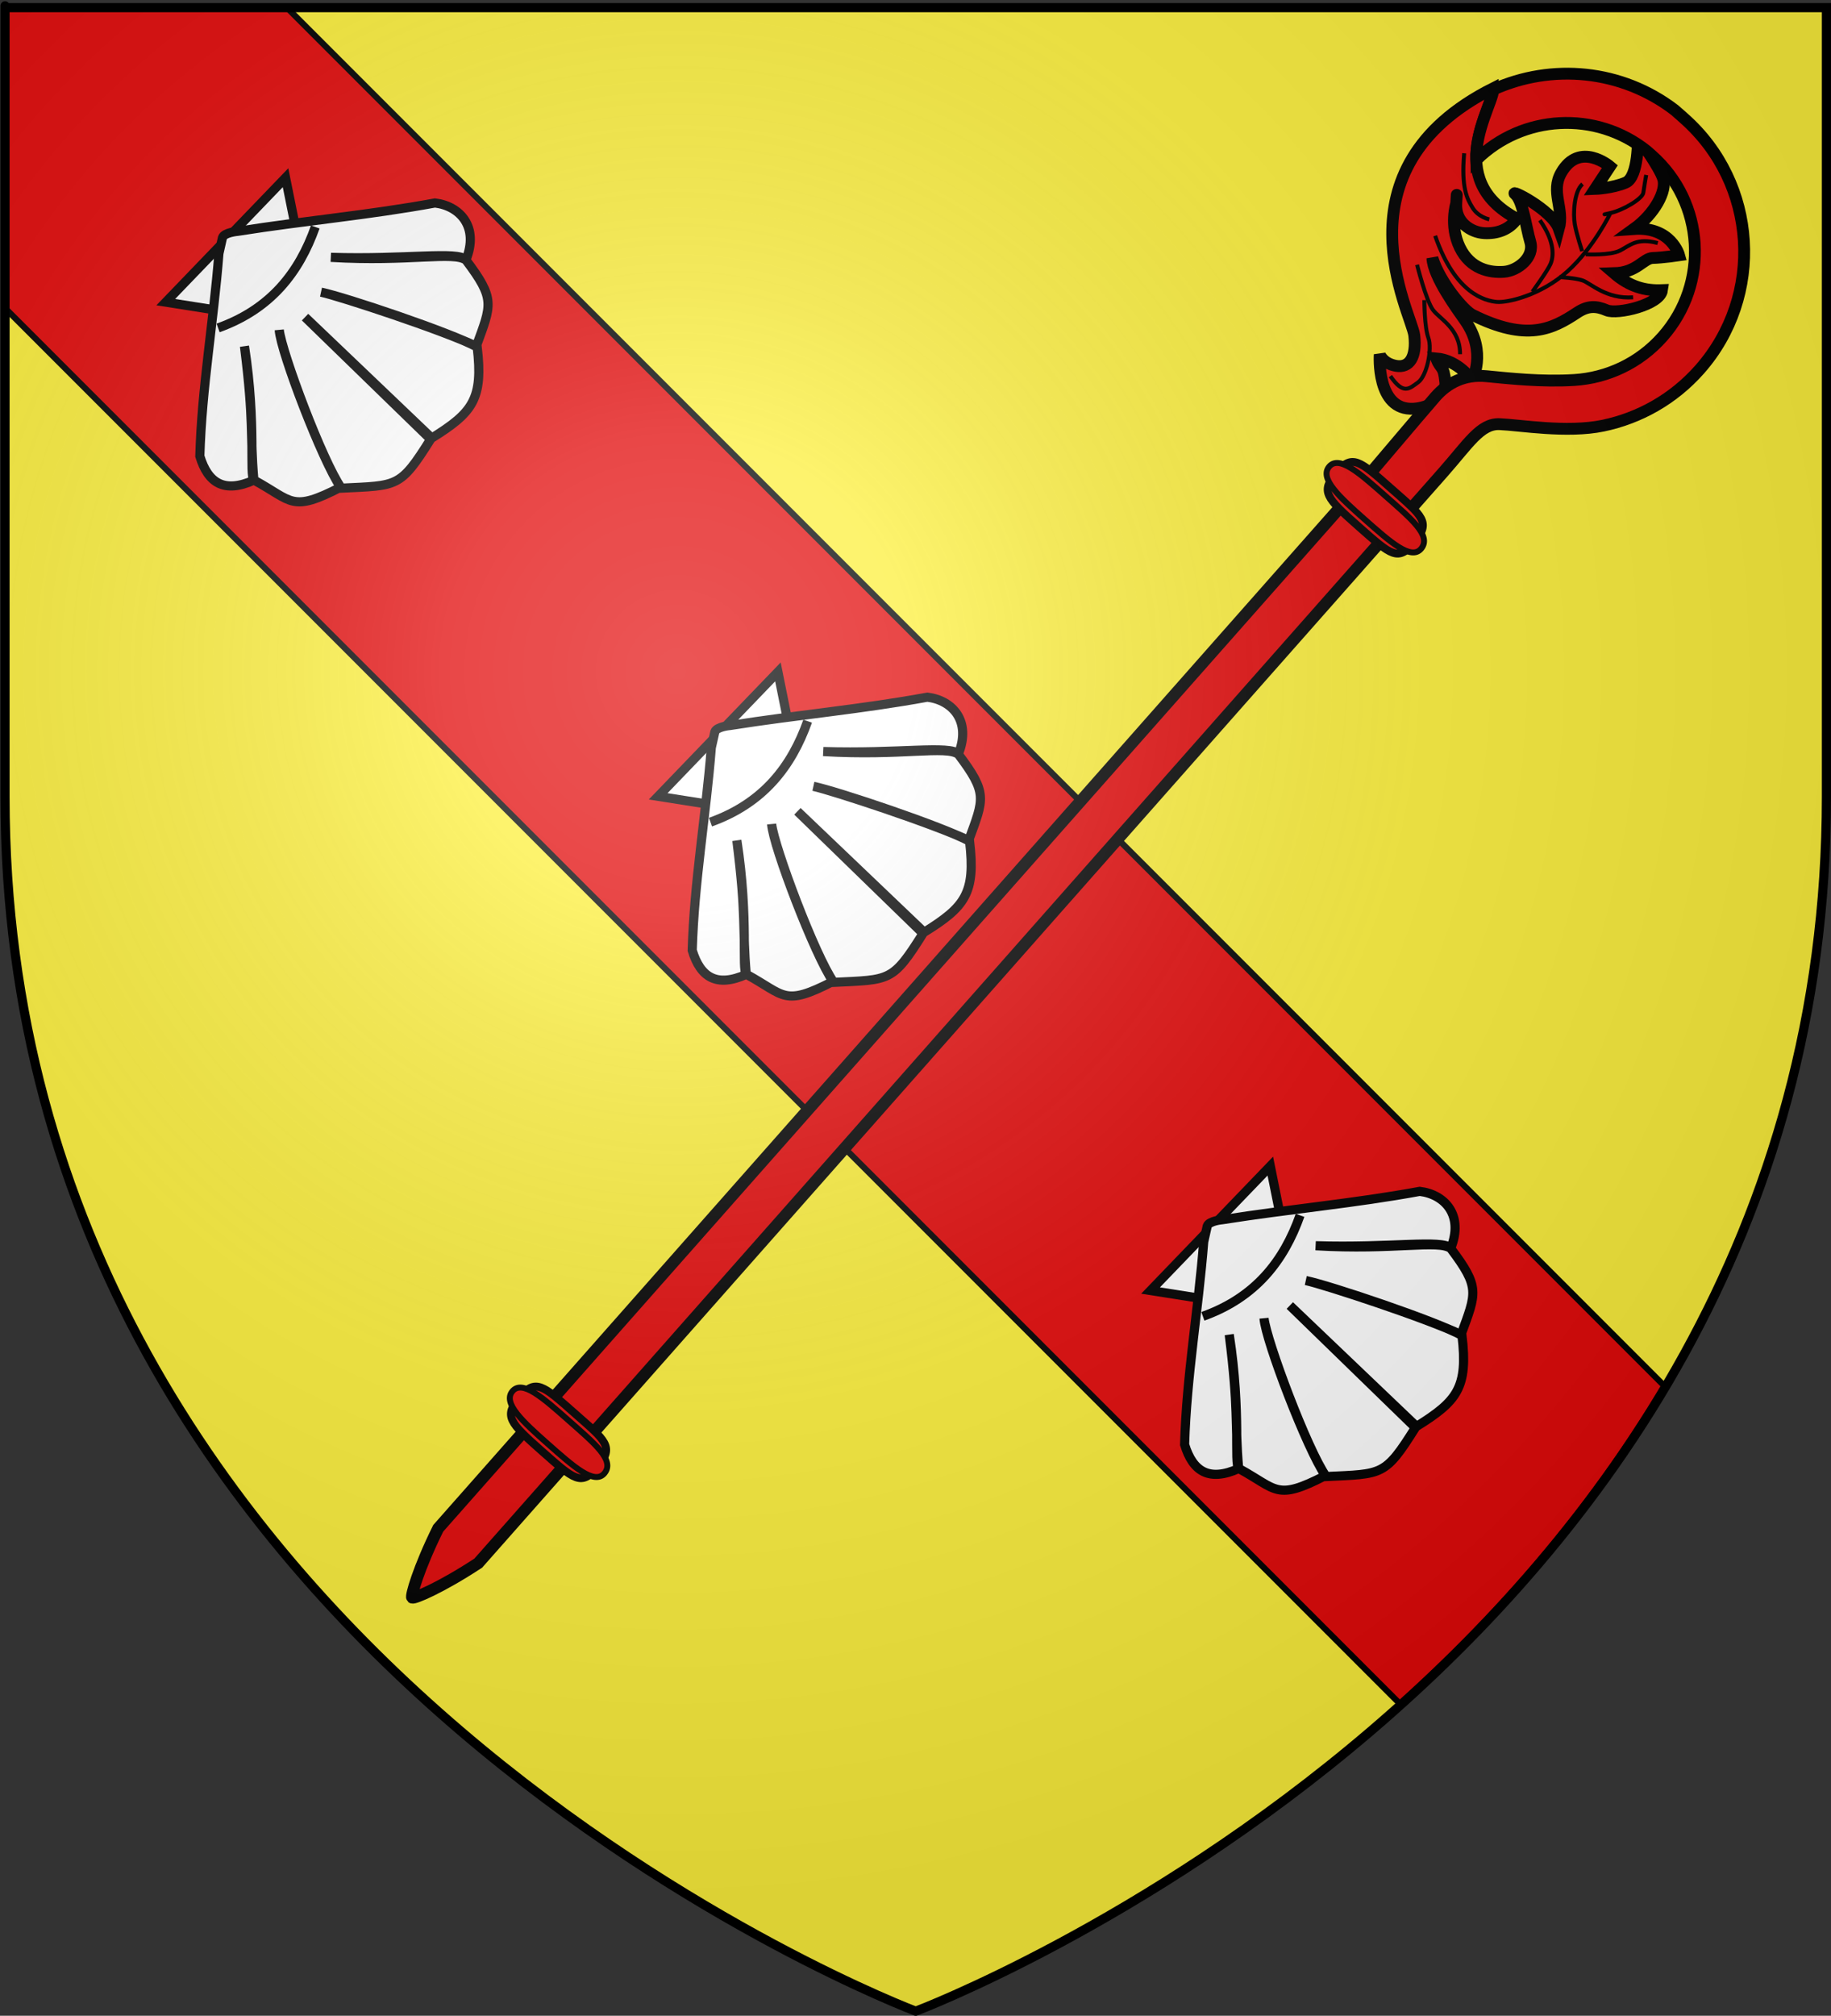 <?xml version="1.0" encoding="UTF-8" standalone="no"?>
<svg
   xmlns:dc="http://purl.org/dc/elements/1.1/"
   xmlns:cc="http://creativecommons.org/ns#"
   xmlns:rdf="http://www.w3.org/1999/02/22-rdf-syntax-ns#"
   xmlns:svg="http://www.w3.org/2000/svg"
   xmlns="http://www.w3.org/2000/svg"
   xmlns:xlink="http://www.w3.org/1999/xlink"
   xmlns:sodipodi="http://sodipodi.sourceforge.net/DTD/sodipodi-0.dtd"
   xmlns:inkscape="http://www.inkscape.org/namespaces/inkscape"
   height="660.329"
   width="600.148"
   version="1.0"
   id="svg2"
   sodipodi:version="0.32"
   inkscape:version="0.45+devel+devel"
   sodipodi:docname="Blason_Apach_57.svg"
   sodipodi:docbase="/Users/fabriceantoine/Desktop/blason/Fait"
   inkscape:export-filename="/Users/fabriceantoine/Desktop/Blason_Lorraine.png"
   inkscape:export-xdpi="144"
   inkscape:export-ydpi="144"
   inkscape:output_extension="org.inkscape.output.svg.inkscape">
  <rect width="100%" height="100%" fill="#333333" stroke="none"/>
  <sodipodi:namedview
     inkscape:window-height="971"
     inkscape:window-width="1280"
     inkscape:pageshadow="2"
     inkscape:pageopacity="0.0"
     guidetolerance="10.0"
     gridtolerance="10.0"
     objecttolerance="10.0"
     borderopacity="1.0"
     bordercolor="#666666"
     pagecolor="#ffffff"
     id="base"
     showgrid="false"
     height="660px"
     inkscape:zoom="0.6110594"
     inkscape:cx="221.2588"
     inkscape:cy="370.3154"
     inkscape:window-x="0"
     inkscape:window-y="21"
     inkscape:current-layer="layer4" />
  <desc
     id="desc4">Flag of Canton of Valais (Wallis)</desc>
  <defs
     id="defs6">
    <linearGradient
       id="linearGradient2893">
      <stop
         style="stop-color:white;stop-opacity:0.314;"
         offset="0"
         id="stop2895" />
      <stop
         id="stop2897"
         offset="0.19"
         style="stop-color:white;stop-opacity:0.251;" />
      <stop
         style="stop-color:#6b6b6b;stop-opacity:0.125;"
         offset="0.6"
         id="stop2901" />
      <stop
         style="stop-color:black;stop-opacity:0.125;"
         offset="1"
         id="stop2899" />
    </linearGradient>
    <radialGradient
       inkscape:collect="always"
       xlink:href="#linearGradient2893"
       id="radialGradient3163"
       gradientUnits="userSpaceOnUse"
       gradientTransform="matrix(1.353,0,0,1.349,-77.629,-85.747)"
       cx="221.445"
       cy="226.331"
       fx="221.445"
       fy="226.331"
       r="300" />
    <radialGradient
       gradientUnits="userSpaceOnUse"
       gradientTransform="matrix(0,2.342,-2.291,0,562.913,1323.77)"
       r="300"
       fy="153.928"
       fx="-483.508"
       cy="153.928"
       cx="-483.508"
       id="radialGradient2928"
       xlink:href="#linearGradient2955"
       inkscape:collect="always" />
    <radialGradient
       r="300"
       fy="218.901"
       fx="225.524"
       cy="218.901"
       cx="225.524"
       gradientTransform="matrix(-4.167939e-4,2.183,-1.884,-3.599562e-4,1395.597,-309.121)"
       gradientUnits="userSpaceOnUse"
       id="radialGradient1911"
       xlink:href="#linearGradient2955"
       inkscape:collect="always" />
    <clipPath
       id="clip">
      <path
         id="path10"
         d="M 0,-200 L 0,600 L 300,600 L 300,-200 L 0,-200 z " />
    </clipPath>
    <polygon
       points="0,-1 0.588,0.809 -0.951,-0.309 0.951,-0.309 -0.588,0.809 0,-1 "
       transform="scale(53,53)"
       id="star" />
    <radialGradient
       gradientUnits="userSpaceOnUse"
       gradientTransform="matrix(-4.167939e-4,2.183,-1.884,-3.599562e-4,615.597,-289.121)"
       r="300"
       fy="218.901"
       fx="225.524"
       cy="218.901"
       cx="225.524"
       id="radialGradient2961"
       xlink:href="#linearGradient2955"
       inkscape:collect="always" />
    <linearGradient
       id="linearGradient2955">
      <stop
         id="stop2965"
         offset="0"
         style="stop-color:white;stop-opacity:0;" />
      <stop
         id="stop2959"
         offset="1"
         style="stop-color:black;stop-opacity:0.646;" />
    </linearGradient>
    <radialGradient
       gradientUnits="userSpaceOnUse"
       gradientTransform="matrix(1.36,0,0,1.355,-79.528,-87.645)"
       r="300"
       fy="218.01"
       fx="203.198"
       cy="218.01"
       cx="203.198"
       id="radialGradient2883"
       xlink:href="#linearGradient2893"
       inkscape:collect="always" />
    <linearGradient
       id="linearGradient3121">
      <stop
         id="stop3123"
         offset="0"
         style="stop-color:white;stop-opacity:0.314;" />
      <stop
         style="stop-color:white;stop-opacity:0.251;"
         offset="0.19"
         id="stop3125" />
      <stop
         id="stop3127"
         offset="0.6"
         style="stop-color:#6b6b6b;stop-opacity:0.125;" />
      <stop
         id="stop3129"
         offset="1"
         style="stop-color:black;stop-opacity:0.125;" />
    </linearGradient>
    <inkscape:perspective
       id="perspective3118"
       inkscape:persp3d-origin="300 : 400 : 1"
       inkscape:vp_z="700 : 600 : 1"
       inkscape:vp_y="0 : 1000 : 0"
       inkscape:vp_x="-50 : 600 : 1"
       sodipodi:type="inkscape:persp3d" />
  </defs>
  <g
     inkscape:groupmode="layer"
     id="layer3"
     inkscape:label="Fond écu"
     style="display:inline"
     sodipodi:insensitive="true"
     transform="translate(0.148,0.328)">
    <path
       id="path2855"
       style="fill:#fcef3c;fill-opacity:1;fill-rule:evenodd;stroke:none;stroke-width:1px;stroke-linecap:butt;stroke-linejoin:miter;stroke-opacity:1"
       d="M 300,658.5 C 300,658.5 598.5,546.18 598.5,260.728 C 598.5,-24.723 598.5,2.176 598.5,2.176 L 1.5,2.176 L 1.5,260.728 C 1.5,546.18 300,658.5 300,658.5 z"
       sodipodi:nodetypes="cccccc" />
  </g>
  <g
     inkscape:groupmode="layer"
     id="layer4"
     inkscape:label="Meubles"
     transform="translate(0.148,0.328)">
    <g
       id="g2571"
       style="display:inline"
       transform="translate(-0.148,-0.328)">
      <g
         id="g5810">
        <path
           id="path2574"
           style="fill:#e20909;fill-opacity:1;fill-rule:evenodd;stroke:#000000;stroke-width:2;stroke-linecap:butt;stroke-linejoin:miter;stroke-miterlimit:3.2;stroke-dasharray:none;stroke-opacity:1"
           d="M 1.5,100.781 L 458.875,558.156 C 490.224,530.024 520.913,495.486 545.562,454.031 L 93.719,2.188 L 1.5,2.188 L 1.5,100.781 z"
           sodipodi:nodetypes="cccccc" />
        <rect
           id="rect4923"
           style="fill:none;fill-opacity:1;fill-rule:nonzero;stroke:none;stroke-width:7.56;stroke-linecap:round;stroke-linejoin:round;stroke-miterlimit:4;stroke-dasharray:none;stroke-opacity:1"
           y="3.375078e-14"
           x="0"
           height="660"
           width="600" />
      </g>
    </g>
    <path
       transform="translate(-1109.68,186.742)"
       sodipodi:end="6.2831853"
       sodipodi:start="1.357941"
       d="M -95.745,281.381 A 0,4.787 0 1 1 -95.745,276.702 L -95.745,276.702 z"
       sodipodi:ry="4.7872343"
       sodipodi:rx="0"
       sodipodi:cy="276.70212"
       sodipodi:cx="-95.744682"
       id="path13306"
       style="opacity:0.615;fill:#fcef3c;fill-opacity:0.991;fill-rule:evenodd;stroke:#000000;stroke-width:2.5;stroke-linecap:round;stroke-linejoin:round;stroke-miterlimit:4;stroke-dasharray:none;stroke-dashoffset:0;stroke-opacity:1"
       sodipodi:type="arc" />
    <g
       style="fill:#ffffff;fill-opacity:1;stroke:#000000;stroke-width:4.219;stroke-miterlimit:4;stroke-dasharray:none;stroke-opacity:1;display:inline"
       transform="matrix(0.494,-0.513,0.511,0.492,-98.091,110.3)"
       id="g2018">
      <path
         style="fill:#ffffff;fill-opacity:1;fill-rule:evenodd;stroke:#000000;stroke-width:4.219;stroke-linecap:butt;stroke-linejoin:miter;stroke-miterlimit:4;stroke-dasharray:none;stroke-opacity:1"
         d="M 160.088,143.239 L 200.014,200.552 L 239.55,143.239 L 199.166,143.239 L 160.088,143.239 z"
         id="path1900"
         sodipodi:nodetypes="ccccc" />
      <path
         style="fill:#ffffff;fill-opacity:1;fill-rule:evenodd;stroke:#000000;stroke-width:4.219;stroke-linecap:butt;stroke-linejoin:miter;stroke-miterlimit:4;stroke-dasharray:none;stroke-opacity:1"
         d="M 193.205,145.317 C 168.79,165.477 143.217,182.656 119.928,203.909 C 113.557,215.348 115.418,224.004 129.205,229.599 C 143.964,212.676 147.973,211.694 170.589,183.563 C 148.166,213.122 129.138,226.407 129.298,229.661 C 134.679,249.322 130.286,252.366 154.58,260.724 C 157.481,246.313 180.206,197.533 187.098,189.91 C 180.361,198.092 157.341,246.506 154.517,261.286 C 173.463,279.206 173.275,280.738 199.205,275.317 L 199.58,194.407 L 199.955,275.317 C 221.379,280.738 229.269,280.107 244.611,261.286 C 241.019,248.041 218.985,201.322 212.962,191.712 C 217.716,199.503 239.393,244.707 244.58,260.724 C 263.467,252.366 266.282,252.024 269.861,229.661 C 268.837,222.663 250.978,211.281 227.638,183.846 C 250.757,209.513 270.289,223.955 269.955,229.599 C 285.141,223.436 285.837,210.33 278.879,201.074 C 253.7,182.93 231.69,163.595 206.51,144.484 C 206.51,144.484 201.868,140.386 199.58,141.442 L 193.205,145.317 z"
         id="path2792"
         sodipodi:nodetypes="ccccccccccccccccccccc" />
      <path
         style="fill:#ffffff;fill-opacity:1;fill-rule:evenodd;stroke:#000000;stroke-width:4.219;stroke-linecap:butt;stroke-linejoin:miter;stroke-miterlimit:4;stroke-dasharray:none;stroke-opacity:1"
         d="M 168.248,168.921 C 191.382,180.44 212.535,178.094 232.713,168.921"
         id="path3686"
         sodipodi:nodetypes="cc" />
    </g>
    <g
       id="g2270"
       transform="matrix(0.494,-0.513,0.511,0.492,63.299,272.187)"
       style="fill:#ffffff;fill-opacity:1;stroke:#000000;stroke-width:4.219;stroke-miterlimit:4;stroke-dasharray:none;stroke-opacity:1;display:inline">
      <path
         sodipodi:nodetypes="ccccc"
         id="path2272"
         d="M 160.088,143.239 L 200.014,200.552 L 239.55,143.239 L 199.166,143.239 L 160.088,143.239 z"
         style="fill:#ffffff;fill-opacity:1;fill-rule:evenodd;stroke:#000000;stroke-width:4.219;stroke-linecap:butt;stroke-linejoin:miter;stroke-miterlimit:4;stroke-dasharray:none;stroke-opacity:1" />
      <path
         sodipodi:nodetypes="ccccccccccccccccccccc"
         id="path2274"
         d="M 193.205,145.317 C 168.79,165.477 143.217,182.656 119.928,203.909 C 113.557,215.348 115.418,224.004 129.205,229.599 C 143.964,212.676 147.973,211.694 170.589,183.563 C 148.166,213.122 129.138,226.407 129.298,229.661 C 134.679,249.322 130.286,252.366 154.58,260.724 C 157.481,246.313 180.206,197.533 187.098,189.91 C 180.361,198.092 157.341,246.506 154.517,261.286 C 173.463,279.206 173.275,280.738 199.205,275.317 L 199.58,194.407 L 199.955,275.317 C 221.379,280.738 229.269,280.107 244.611,261.286 C 241.019,248.041 218.985,201.322 212.962,191.712 C 217.716,199.503 239.393,244.707 244.58,260.724 C 263.467,252.366 266.282,252.024 269.861,229.661 C 268.837,222.663 250.978,211.281 227.638,183.846 C 250.757,209.513 270.289,223.955 269.955,229.599 C 285.141,223.436 285.837,210.33 278.879,201.074 C 253.7,182.93 231.69,163.595 206.51,144.484 C 206.51,144.484 201.868,140.386 199.58,141.442 L 193.205,145.317 z"
         style="fill:#ffffff;fill-opacity:1;fill-rule:evenodd;stroke:#000000;stroke-width:4.219;stroke-linecap:butt;stroke-linejoin:miter;stroke-miterlimit:4;stroke-dasharray:none;stroke-opacity:1" />
      <path
         sodipodi:nodetypes="cc"
         id="path2276"
         d="M 168.248,168.921 C 191.382,180.44 212.535,178.094 232.713,168.921"
         style="fill:#ffffff;fill-opacity:1;fill-rule:evenodd;stroke:#000000;stroke-width:4.219;stroke-linecap:butt;stroke-linejoin:miter;stroke-miterlimit:4;stroke-dasharray:none;stroke-opacity:1" />
    </g>
    <g
       style="fill:#ffffff;fill-opacity:1;stroke:#000000;stroke-width:4.219;stroke-miterlimit:4;stroke-dasharray:none;stroke-opacity:1;display:inline"
       transform="matrix(0.494,-0.513,0.511,0.492,224.69,434.074)"
       id="g2278">
      <path
         style="fill:#ffffff;fill-opacity:1;fill-rule:evenodd;stroke:#000000;stroke-width:4.219;stroke-linecap:butt;stroke-linejoin:miter;stroke-miterlimit:4;stroke-dasharray:none;stroke-opacity:1"
         d="M 160.088,143.239 L 200.014,200.552 L 239.55,143.239 L 199.166,143.239 L 160.088,143.239 z"
         id="path2280"
         sodipodi:nodetypes="ccccc" />
      <path
         style="fill:#ffffff;fill-opacity:1;fill-rule:evenodd;stroke:#000000;stroke-width:4.219;stroke-linecap:butt;stroke-linejoin:miter;stroke-miterlimit:4;stroke-dasharray:none;stroke-opacity:1"
         d="M 193.205,145.317 C 168.79,165.477 143.217,182.656 119.928,203.909 C 113.557,215.348 115.418,224.004 129.205,229.599 C 143.964,212.676 147.973,211.694 170.589,183.563 C 148.166,213.122 129.138,226.407 129.298,229.661 C 134.679,249.322 130.286,252.366 154.58,260.724 C 157.481,246.313 180.206,197.533 187.098,189.91 C 180.361,198.092 157.341,246.506 154.517,261.286 C 173.463,279.206 173.275,280.738 199.205,275.317 L 199.58,194.407 L 199.955,275.317 C 221.379,280.738 229.269,280.107 244.611,261.286 C 241.019,248.041 218.985,201.322 212.962,191.712 C 217.716,199.503 239.393,244.707 244.58,260.724 C 263.467,252.366 266.282,252.024 269.861,229.661 C 268.837,222.663 250.978,211.281 227.638,183.846 C 250.757,209.513 270.289,223.955 269.955,229.599 C 285.141,223.436 285.837,210.33 278.879,201.074 C 253.7,182.93 231.69,163.595 206.51,144.484 C 206.51,144.484 201.868,140.386 199.58,141.442 L 193.205,145.317 z"
         id="path2282"
         sodipodi:nodetypes="ccccccccccccccccccccc" />
      <path
         style="fill:#ffffff;fill-opacity:1;fill-rule:evenodd;stroke:#000000;stroke-width:4.219;stroke-linecap:butt;stroke-linejoin:miter;stroke-miterlimit:4;stroke-dasharray:none;stroke-opacity:1"
         d="M 168.248,168.921 C 191.382,180.44 212.535,178.094 232.713,168.921"
         id="path2284"
         sodipodi:nodetypes="cc" />
    </g>
    <g
       transform="matrix(0.749,0.662,-0.662,0.749,669.163,-212.114)"
       id="g3446"
       style="display:inline">
      <g
         id="g3365"
         transform="matrix(1.294,0,0,1.294,-302.684,201.221)">
        <path
           d="M 279.41,136.162 C 283.544,139.878 283.961,143.213 281.078,144.985 C 278.195,146.756 276.076,145.61 276.076,145.61 C 276.076,145.61 284.8,156.963 291.604,150.16 C 294.14,147.624 296.327,142.795 293.131,139.808 C 289.935,136.821 290.275,138.266 287.4,136.856 C 292.044,133.413 297.89,134.979 297.89,134.979 C 297.89,134.979 296.167,127.134 286.596,124.814 C 283.153,123.979 273.184,121.858 269.878,118.446 C 275.311,121.741 284.567,123.166 287.016,122.509 C 301.905,118.52 304.556,111.811 306.502,104.548 C 307.378,101.28 309.038,99.998 311.747,99.094 C 314.456,98.191 320.947,89.129 318.863,86.003 C 315.762,88.974 312.202,90.768 306.918,90.836 C 311.185,86.839 309.955,83.053 311.726,81.42 C 313.498,79.787 316.261,76.515 316.261,76.515 C 316.261,76.515 309.907,72.322 303.236,79.14 C 304.695,72.748 303.129,66.303 300.385,64.671 C 297.641,63.038 288.644,61.059 288.644,61.059 C 288.644,61.059 295.487,68.388 293.925,71.688 C 292.362,74.988 289.182,78.019 289.182,78.019 L 288.228,71.272 C 288.228,71.272 278.157,71.487 280.031,80.629 C 281.154,86.109 286.638,86.902 288.997,91.683 C 284.446,89.148 272.41,92.476 274.946,92.441 C 277.482,92.406 282.394,96.839 285.764,98.957 C 289.133,101.076 288.276,106.473 285.775,109.044 C 283.274,111.614 278.922,114.208 273.259,111.811 C 267.597,109.415 265.234,104.066 265.234,104.066 C 265.234,104.066 262.212,100.21 265.234,104.066 C 268.257,107.921 272.946,107.052 275.517,105.037 C 278.087,103.022 279.734,100.177 279.332,96.796 C 258.244,101.87 256.054,79.03 252.958,75.999 C 235.886,118.56 275.276,132.445 279.41,136.162 z"
           style="fill:#e20909;fill-opacity:1;fill-rule:evenodd;stroke:#000000;stroke-width:3;stroke-linecap:butt;stroke-linejoin:miter;stroke-miterlimit:4;stroke-dasharray:none;stroke-opacity:1"
           id="path11679" />
        <path
           id="path15234"
           style="fill:none;fill-opacity:1;fill-rule:evenodd;stroke:#000000;stroke-width:1;stroke-linecap:butt;stroke-linejoin:miter;stroke-miterlimit:4;stroke-dasharray:none;stroke-opacity:1"
           d="M 266.664,113.751 C 280.281,121.474 287.191,117.613 289.426,115.987 C 291.662,114.361 296.743,107.248 297.759,98.305 C 298.775,89.363 296.133,80.014 296.133,80.014 C 296.133,80.014 294.101,82.86 296.133,80.014 C 298.165,77.169 299.791,71.885 298.978,70.666 C 298.165,69.446 296.54,66.804 296.54,66.804" />
        <path
           id="path15236"
           style="fill:none;fill-opacity:1;fill-rule:evenodd;stroke:#000000;stroke-width:1;stroke-linecap:butt;stroke-linejoin:miter;stroke-miterlimit:4;stroke-dasharray:none;stroke-opacity:1"
           d="M 285.971,79.202 C 285.565,82.047 289.223,86.518 291.256,88.144 C 293.288,89.77 297.149,92.005 297.149,92.005" />
        <path
           id="path15238"
           style="fill:none;fill-opacity:1;fill-rule:evenodd;stroke:#000000;stroke-width:1;stroke-linecap:butt;stroke-linejoin:miter;stroke-miterlimit:4;stroke-dasharray:none;stroke-opacity:1"
           d="M 310.156,77.779 C 305.279,80.218 305.279,82.86 304.262,85.502 C 303.246,88.144 298.369,92.005 298.369,92.005" />
        <path
           id="path15240"
           style="fill:none;fill-opacity:1;fill-rule:evenodd;stroke:#000000;stroke-width:1;stroke-linecap:butt;stroke-linejoin:miter;stroke-miterlimit:4;stroke-dasharray:none;stroke-opacity:1"
           d="M 314.566,92.208 C 309.852,97.086 304.067,96.68 302.139,97.492 C 300.21,98.305 297.21,100.744 297.21,100.744" />
        <path
           id="path15242"
           style="fill:none;fill-opacity:1;fill-rule:evenodd;stroke:#000000;stroke-width:1;stroke-linecap:butt;stroke-linejoin:miter;stroke-miterlimit:4;stroke-dasharray:none;stroke-opacity:1"
           d="M 283.939,93.225 C 290.646,94.85 292.678,97.899 293.288,99.728 C 293.898,101.557 294.507,108.061 294.507,108.061" />
        <path
           id="path16124"
           style="fill:none;fill-opacity:1;fill-rule:evenodd;stroke:#000000;stroke-width:1;stroke-linecap:butt;stroke-linejoin:miter;stroke-miterlimit:4;stroke-dasharray:none;stroke-opacity:1"
           d="M 258.332,93.225 C 263.616,100.338 266.461,101.354 269.103,102.167 C 271.745,102.98 274.184,101.557 274.184,101.557" />
        <path
           id="path16126"
           style="fill:none;fill-opacity:1;fill-rule:evenodd;stroke:#000000;stroke-width:1;stroke-linecap:butt;stroke-linejoin:miter;stroke-miterlimit:4;stroke-dasharray:none;stroke-opacity:1"
           d="M 291.256,132.042 C 286.988,127.164 281.5,128.79 278.655,128.181 C 275.81,127.571 268.087,122.287 268.087,122.287" />
        <path
           id="path16128"
           style="fill:none;fill-opacity:1;fill-rule:evenodd;stroke:#000000;stroke-width:1;stroke-linecap:butt;stroke-linejoin:miter;stroke-miterlimit:4;stroke-dasharray:none;stroke-opacity:1"
           d="M 281.704,147.894 C 287.394,149.317 287.394,147.081 288.004,144.439 C 288.613,141.797 285.159,135.7 282.517,134.278 C 279.874,132.855 275.403,127.774 275.403,127.774" />
        <path
           id="path12604"
           d="M 291.083,49.704 C 274.158,50.874 259.827,61.468 253.183,76.252 C 254.941,78.519 256.538,86.93 261.752,92.474 C 262.869,76.081 276.13,62.99 292.584,62.154 C 293.139,62.126 293.707,62.154 294.269,62.154 C 312.246,62.154 326.786,76.756 326.786,94.744 C 326.786,103.739 323.147,111.879 317.265,117.777 C 311.383,123.675 304.397,128.569 299.945,131.802 C 295.45,135.065 293.699,139.572 293.72,144.252 C 293.74,148.932 294.342,177.209 294.342,177.209 L 307.854,177.209 C 307.854,177.209 307.854,167.323 307.854,157.435 C 307.854,147.547 306.706,141.776 310.491,138.686 C 314.399,135.496 324.824,129.081 330.411,121.586 C 335.998,114.09 339.309,104.812 339.309,94.744 C 339.309,69.871 319.126,49.704 294.269,49.704 C 293.589,49.704 292.891,49.674 292.218,49.704 C 292.031,49.712 291.855,49.693 291.669,49.704 C 291.484,49.714 291.267,49.691 291.083,49.704 z"
           style="fill:#e20909;fill-opacity:1;fill-rule:nonzero;stroke:#000000;stroke-width:3;stroke-miterlimit:4;stroke-dasharray:none;stroke-opacity:1" />
        <path
           sodipodi:nodetypes="ccsccc"
           id="path19895"
           d="M 294.159,493.261 L 294.159,526.318 C 297.139,537.292 300.32,543.839 300.823,543.839 C 301.372,543.839 304.594,537.218 307.598,526.208 L 307.598,493.261 L 294.159,493.261 z"
           style="fill:#e20909;fill-opacity:1;fill-rule:evenodd;stroke:#000000;stroke-width:3;stroke-linecap:butt;stroke-linejoin:miter;stroke-miterlimit:4;stroke-dasharray:none;stroke-opacity:1" />
        <rect
           id="rect17044"
           style="fill:#e20909;fill-opacity:1;fill-rule:nonzero;stroke:#000000;stroke-width:3;stroke-miterlimit:4;stroke-dasharray:none;stroke-opacity:1"
           y="177.209"
           x="294.167"
           height="308.815"
           width="13.413" />
        <path
           d="M 314.124,175.435 C 314.269,181.857 312.052,181.775 300.874,181.775 C 289.886,181.775 287.789,181.531 287.625,175.435 C 287.452,169.003 289.902,169.095 300.874,169.095 C 311.237,169.095 313.971,168.678 314.124,175.435 z"
           style="fill:#e20909;fill-opacity:1;fill-rule:nonzero;stroke:#000000;stroke-width:2;stroke-miterlimit:4;stroke-dasharray:none;stroke-opacity:1"
           id="path17922" />
        <path
           d="M 316.487,175.434 C 316.658,179.448 309.492,179.397 300.874,179.397 C 292.256,179.397 285.454,179.244 285.261,175.434 C 285.058,171.414 292.256,171.471 300.874,171.471 C 309.492,171.471 316.307,171.21 316.487,175.434 z"
           style="fill:#e20909;fill-opacity:1;fill-rule:nonzero;stroke:#000000;stroke-width:1.5;stroke-miterlimit:4;stroke-dasharray:none;stroke-opacity:1"
           id="path17919" />
        <path
           d="M 314.124,487.938 C 314.269,494.36 312.052,494.278 300.874,494.278 C 289.886,494.278 287.789,494.035 287.625,487.938 C 287.452,481.507 289.902,481.598 300.874,481.598 C 311.237,481.598 313.971,481.182 314.124,487.938 z"
           style="fill:#e20909;fill-opacity:1;fill-rule:nonzero;stroke:#000000;stroke-width:2;stroke-miterlimit:4;stroke-dasharray:none;stroke-opacity:1"
           id="path19891" />
        <path
           d="M 316.487,487.937 C 316.658,491.952 309.492,491.9 300.874,491.9 C 292.256,491.9 285.454,491.748 285.261,487.937 C 285.058,483.917 292.256,483.974 300.874,483.974 C 309.492,483.974 316.307,483.714 316.487,487.937 z"
           style="fill:#e20909;fill-opacity:1;fill-rule:nonzero;stroke:#000000;stroke-width:1.5;stroke-miterlimit:4;stroke-dasharray:none;stroke-opacity:1"
           id="path19893" />
      </g>
    </g>
  </g>
  <g
     inkscape:groupmode="layer"
     id="layer2"
     inkscape:label="Reflet final"
     sodipodi:insensitive="true"
     transform="translate(0.148,0.328)">
    <path
       sodipodi:nodetypes="cccccc"
       d="M 300,658.5 C 300,658.5 598.5,546.18 598.5,260.728 C 598.5,-24.723 598.5,2.176 598.5,2.176 L 1.5,2.176 L 1.5,260.728 C 1.5,546.18 300,658.5 300,658.5 z"
       style="opacity:1;fill:url(#radialGradient3163);fill-opacity:1;fill-rule:evenodd;stroke:none;stroke-width:1px;stroke-linecap:butt;stroke-linejoin:miter;stroke-opacity:1"
       id="path2875"
       inkscape:export-xdpi="144"
       inkscape:export-ydpi="144" />
  </g>
  <g
     inkscape:groupmode="layer"
     id="layer1"
     inkscape:label="Contour final"
     sodipodi:insensitive="true"
     transform="translate(0.148,0.328)">
    <path
       sodipodi:nodetypes="cccccc"
       d="M 300,658.5 C 300,658.5 1.5,546.18 1.5,260.728 C 1.5,-24.723 1.5,2.176 1.5,2.176 L 598.5,2.176 L 598.5,260.728 C 598.5,546.18 300,658.5 300,658.5 z"
       style="opacity:1;fill:none;fill-opacity:1;fill-rule:evenodd;stroke:#000000;stroke-width:3;stroke-linecap:butt;stroke-linejoin:miter;stroke-miterlimit:4;stroke-dasharray:none;stroke-opacity:1"
       id="path1411"
       inkscape:export-xdpi="144"
       inkscape:export-ydpi="144" />
  </g>
</svg>
